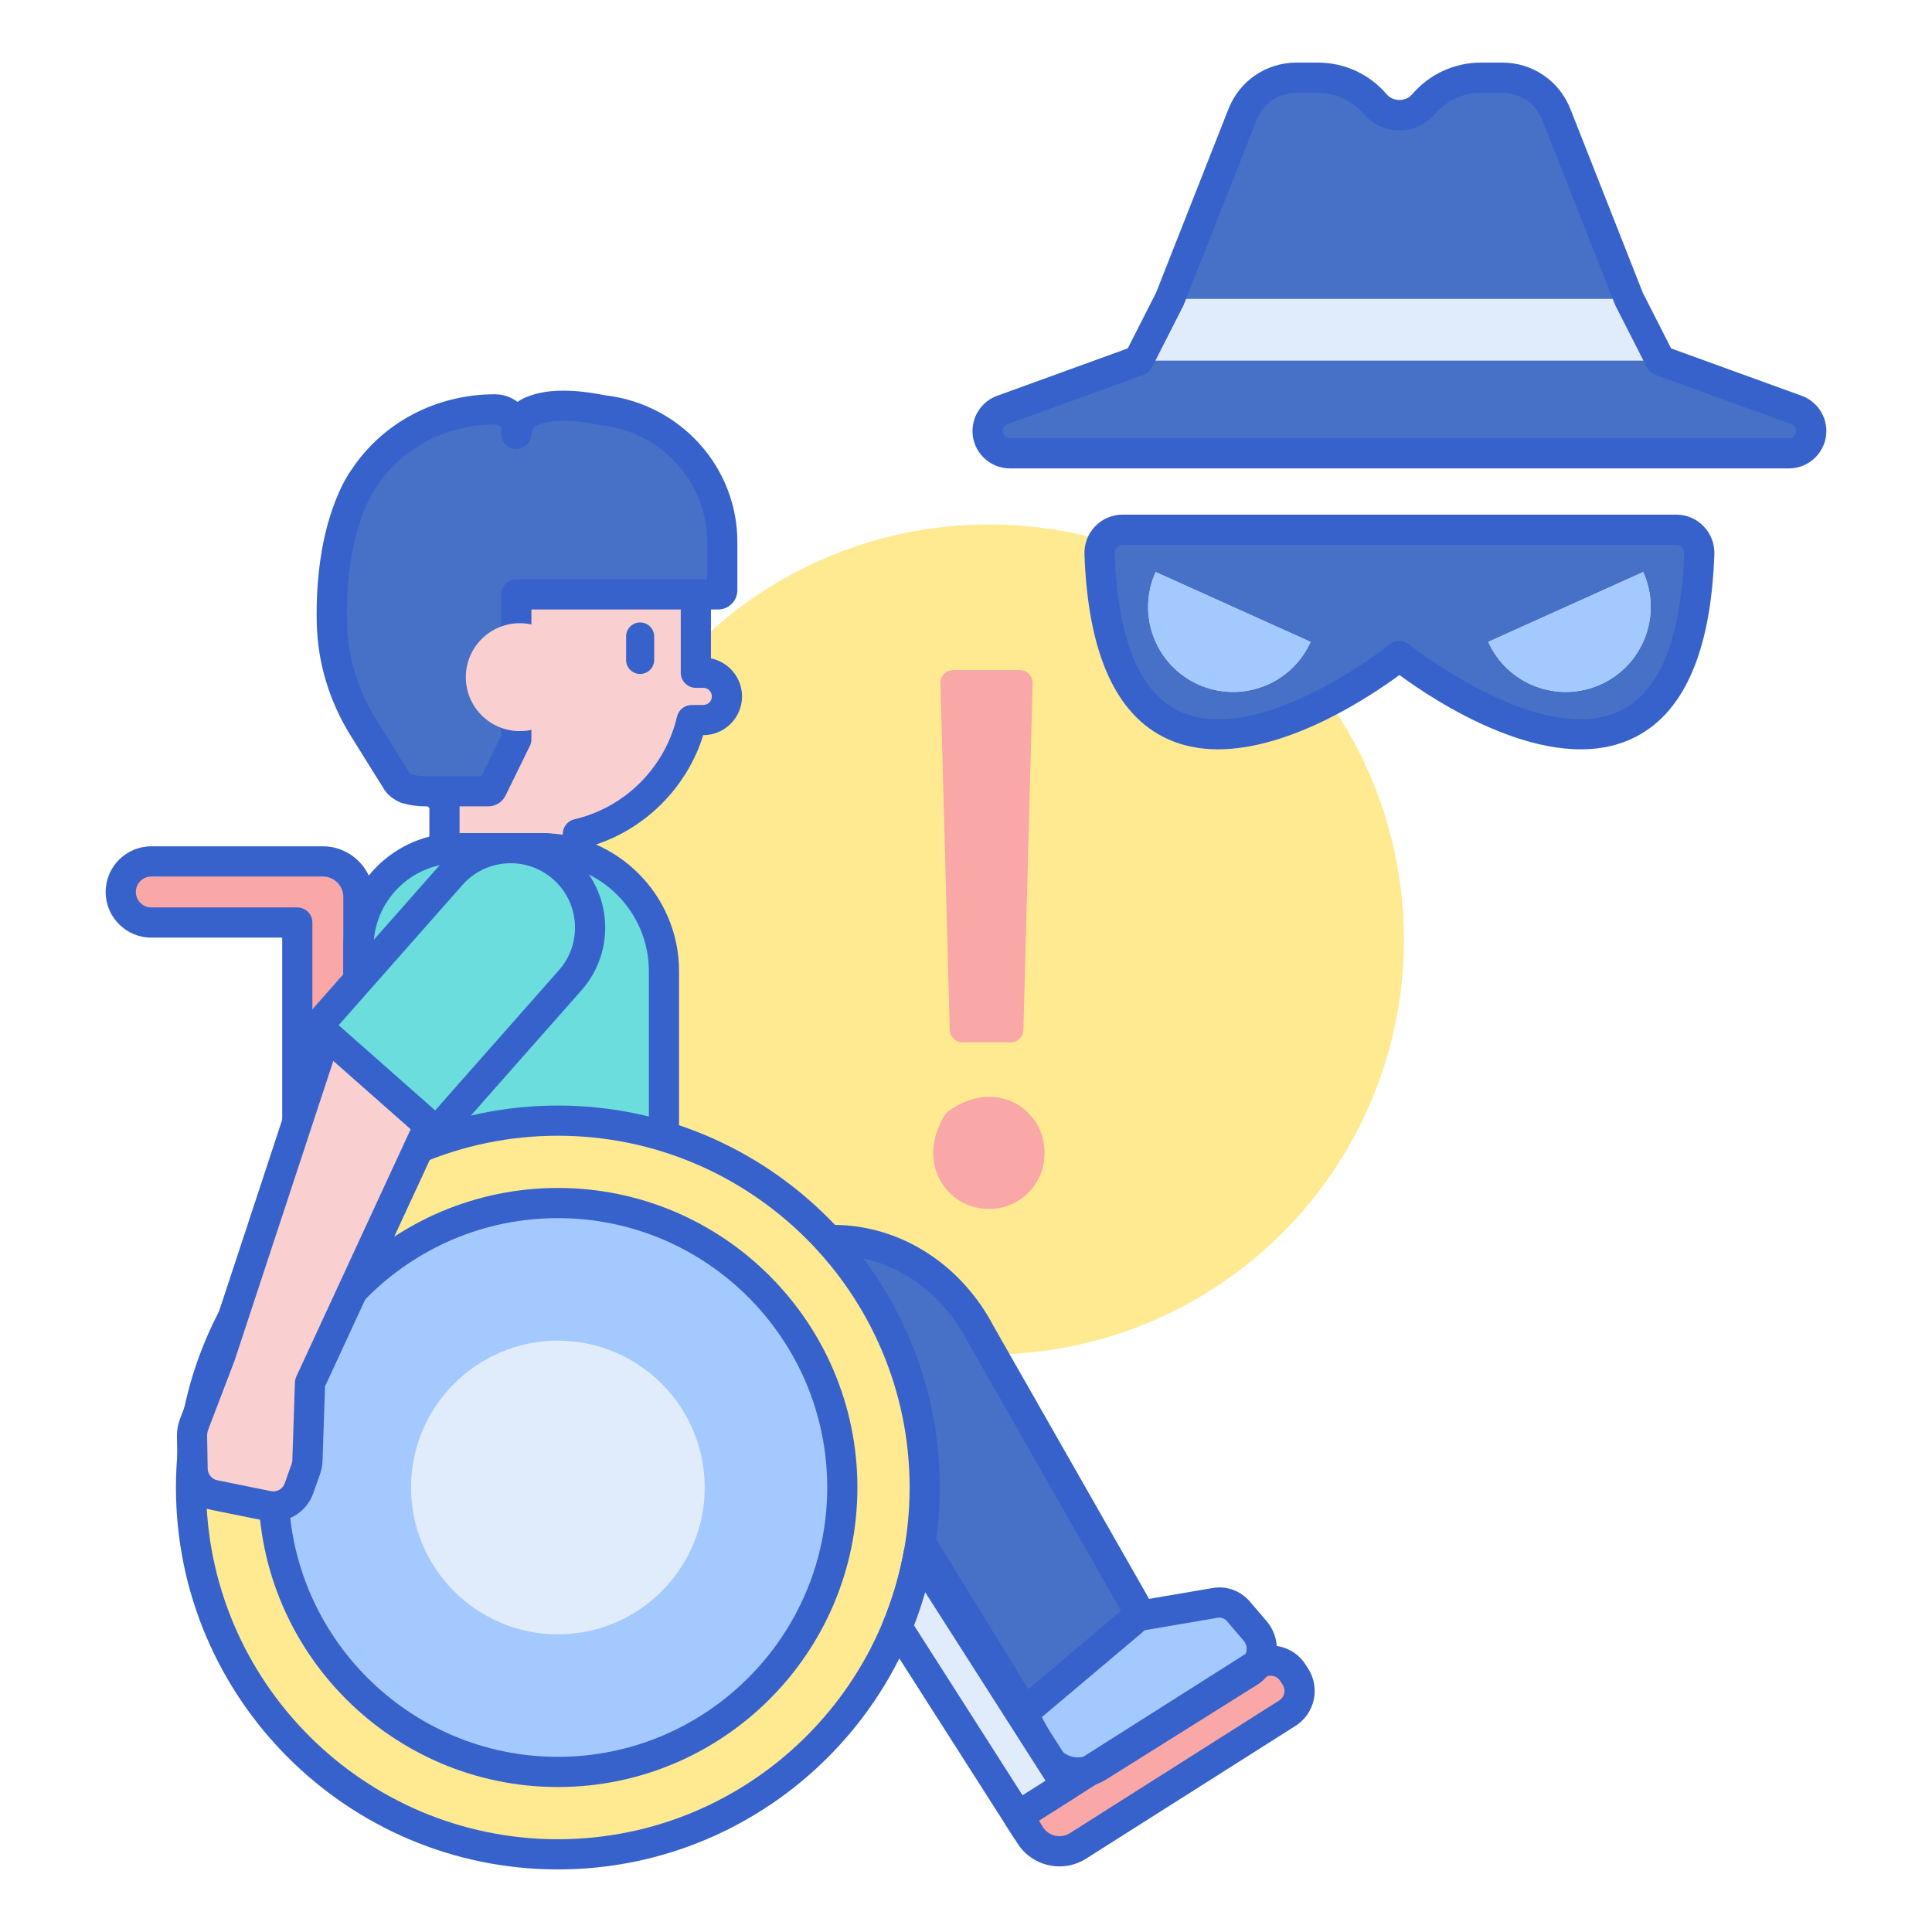 <svg xmlns="http://www.w3.org/2000/svg"  viewBox="0 0 256 256" width="256px" height="256px"><circle cx="131.032" cy="124.488" r="55" fill="#ffea92"/><path fill="#f9a7a7" d="M142.845,244.588l27.743-17.589c1.624-1.029,2.105-3.18,1.076-4.804l-0.343-0.54 c-1.029-1.624-3.18-2.105-4.804-1.076l-31.628,20.052l1.608,2.536C137.859,245.312,140.7,245.948,142.845,244.588z"/><path fill="#f9cfcf" d="M72.013,57.095c11.152,0,20.193,9.041,20.193,20.193V89.14h0.982c1.732,0,3.136,1.404,3.136,3.136l0,0 c0,1.732-1.404,3.136-3.136,3.136h-1.533c-1.737,7.475-7.603,13.363-15.082,15.091v2.776c-1.687-0.57-3.489-0.893-5.368-0.893 H61.026c-0.727,0-1.435,0.074-2.131,0.184v-6.392c-4.328-3.704-7.074-9.201-7.074-15.344V77.287 C51.82,66.135,60.861,57.095,72.013,57.095z"/><path fill="#f9a7a7" d="M20.049,114.143h22.737c2.598,0,4.704,2.106,4.704,4.704v3.393l0,0v33.139 c-2.994,2.307-5.714,4.951-8.097,7.882v-41.02H20.049c-2.236,0-4.049-1.813-4.049-4.049 C16,115.956,17.812,114.143,20.049,114.143z"/><path fill="#3762cc" d="M39.393,165.261c-0.225,0-0.45-0.038-0.669-0.115c-0.798-0.283-1.331-1.038-1.331-1.885V124.24H20.049 c-3.335,0-6.049-2.713-6.049-6.048c0-3.335,2.714-6.049,6.049-6.049h22.737c3.696,0,6.704,3.007,6.704,6.704v36.532 c0,0.621-0.288,1.206-0.779,1.584c-2.878,2.217-5.491,4.76-7.767,7.559C40.558,164.999,39.982,165.261,39.393,165.261z M20.049,116.143c-1.13,0-2.049,0.919-2.049,2.049c0,1.129,0.919,2.048,2.049,2.048h19.344c1.104,0,2,0.896,2,2v35.831 c1.297-1.292,2.665-2.516,4.098-3.664v-35.561c0-1.491-1.213-2.704-2.704-2.704H20.049z M47.49,155.379h0.01H47.49z"/><path fill="#3762cc" d="M84.823,89.304L84.823,89.304c1.029,0,1.862-0.834,1.862-1.862v-3.104c0-1.029-0.834-1.862-1.862-1.862h0 c-1.029,0-1.862,0.834-1.862,1.862v3.104C82.96,88.47,83.794,89.304,84.823,89.304z"/><path fill="#a4c9ff" d="M148.194,214.577l12.845-2.188c1.138-0.194,2.292,0.233,3.062,1.133l2.22,2.594 c0.558,0.652,0.867,1.497,0.867,2.374l0,0c0,1.25-0.626,2.408-1.649,3.05l-19.98,12.528c-1.128,0.708-2.466,0.955-3.757,0.694 l0,0c-1.562-0.315-2.91-1.343-3.677-2.804l-2.252-4.287c-0.678-1.29-0.355-2.906,0.76-3.802L148.194,214.577z"/><path fill="#3762cc" d="M142.815,236.863c-0.47,0-0.941-0.046-1.41-0.141c-2.16-0.437-4.001-1.834-5.052-3.835l-2.252-4.286 c-1.127-2.146-0.589-4.792,1.279-6.292l11.561-9.29c0.266-0.213,0.581-0.355,0.917-0.413l12.845-2.188 c1.843-0.314,3.682,0.36,4.918,1.805l2.22,2.593c0.868,1.016,1.347,2.32,1.347,3.674c0,1.926-0.991,3.744-2.588,4.744 l-19.979,12.527C145.463,236.487,144.148,236.863,142.815,236.863z M149.042,216.461l-11.156,8.965 c-0.368,0.295-0.475,0.872-0.243,1.313l2.252,4.286c0.489,0.931,1.328,1.578,2.303,1.774c0.787,0.159,1.604,0.007,2.298-0.428 l19.98-12.528c0.439-0.275,0.712-0.794,0.712-1.355c0-0.401-0.137-0.782-0.386-1.073l-2.221-2.593 c-0.312-0.365-0.764-0.539-1.206-0.462L149.042,216.461z"/><path fill="#4671c6" d="M110.411,164.306c4.1,0,8.121,1.231,11.629,3.558c3.246,2.154,5.942,5.174,7.838,8.778l0,0.001 l20.516,35.982c0.41,0.718,0.255,1.661-0.357,2.177L137.02,225.78c-0.685,0.578-1.673,0.401-2.156-0.385l-17.181-27.993l0,0 l-1.858-2.822c-0.845-1.284-2.201-2.044-3.644-2.044H60.389c-7.124,0-12.899-6.339-12.899-14.158v-14.072H110.411z"/><path fill="#3762cc" d="M136.105,228.12c-0.178,0-0.357-0.014-0.535-0.043c-0.993-0.16-1.871-0.757-2.411-1.638l-17.18-27.991 l-1.824-2.769c-0.472-0.716-1.209-1.144-1.974-1.144H60.39c-8.216,0-14.899-7.249-14.899-16.159v-14.071c0-1.104,0.896-2,2-2 h62.921c4.494,0,8.897,1.346,12.735,3.892c3.516,2.333,6.456,5.623,8.502,9.514l20.483,35.924 c0.883,1.546,0.536,3.565-0.806,4.697l-13.017,10.977C137.684,227.836,136.902,228.12,136.105,228.12z M49.49,166.306v12.071 c0,6.704,4.89,12.159,10.899,12.159h51.792c2.113,0,4.101,1.101,5.314,2.944l1.858,2.822l16.89,27.517l12.311-10.382 l-20.412-35.803c-1.769-3.359-4.25-6.14-7.208-8.103c-3.18-2.109-6.818-3.225-10.523-3.225H49.49z M148.658,213.617h0.01H148.658 z"/><path fill="#6bdddd" d="M60.245,192.536h27.732v-63.85c0-9.003-7.298-16.301-16.301-16.301H60.645 c-7.265,0-13.155,5.89-13.155,13.155v54.241C47.49,186.825,53.201,192.536,60.245,192.536z"/><path fill="#3762cc" d="M87.978,194.536H60.245c-8.136,0-14.755-6.619-14.755-14.755V125.54c0-8.356,6.798-15.155,15.154-15.155 h11.031c10.092,0,18.302,8.21,18.302,18.301v63.85C89.978,193.64,89.082,194.536,87.978,194.536z M60.645,114.385 c-6.15,0-11.154,5.004-11.154,11.155v54.241c0,5.93,4.824,10.755,10.755,10.755h25.732v-61.85 c0-7.886-6.416-14.301-14.302-14.301H60.645z"/><circle cx="73.921" cy="197.1" r="48.608" fill="#ffea92"/><path fill="#3762cc" d="M73.921,247.708c-27.905,0-50.608-22.703-50.608-50.608c0-27.905,22.703-50.608,50.608-50.608 s50.608,22.703,50.608,50.608C124.529,225.005,101.826,247.708,73.921,247.708z M73.921,150.492 c-25.7,0-46.608,20.908-46.608,46.608s20.908,46.608,46.608,46.608s46.608-20.909,46.608-46.608S99.621,150.492,73.921,150.492z"/><circle cx="73.921" cy="197.1" r="37.691" fill="#a4c9ff"/><circle cx="68.872" cy="89.727" r="7.149" fill="#f9cfcf"/><path fill="#3762cc" d="M76.573,115.278c-0.216,0-0.432-0.035-0.641-0.105c-1.546-0.523-3.137-0.788-4.728-0.788h-10.18 c-0.547,0-1.142,0.052-1.817,0.159c-0.577,0.091-1.166-0.074-1.612-0.454c-0.445-0.38-0.701-0.936-0.701-1.521v-5.497 c-4.507-4.196-7.074-10.062-7.074-16.239V77.288c0-12.237,9.955-22.193,22.192-22.193s22.193,9.956,22.193,22.193v9.953 c2.346,0.474,4.118,2.551,4.118,5.035c0,2.832-2.304,5.136-5.136,5.136h-0.005c-2.162,6.944-7.684,12.468-14.61,14.62v1.247 c0,0.645-0.311,1.25-0.834,1.625C77.395,115.15,76.986,115.278,76.573,115.278z M61.025,110.385h10.18 c1.128,0,2.254,0.104,3.368,0.311v-0.193c0-0.931,0.643-1.739,1.55-1.949c6.691-1.545,12.023-6.881,13.584-13.594 c0.211-0.906,1.019-1.547,1.948-1.547h1.533c0.626,0,1.136-0.51,1.136-1.136s-0.51-1.136-1.136-1.136h-0.982 c-1.104,0-2-0.896-2-2V77.288c0-10.032-8.161-18.193-18.193-18.193c-10.031,0-18.192,8.161-18.192,18.193v13.545 c0,5.319,2.323,10.358,6.374,13.824c0.444,0.38,0.7,0.935,0.7,1.52v4.208C60.938,110.385,60.981,110.385,61.025,110.385z"/><path fill="#4671c6" d="M48.2,63.413l0.001,0.002c3.603-5.504,10.039-9.172,17.384-9.172c1.562,0,2.829,1.199,2.829,2.677v0.562 c0-0.661,0.203-1.276,0.548-1.788l0-0.001c0,0,0.097-0.198,0.385-0.467c0.38-0.384,0.854-0.677,1.387-0.839 c0.748-0.3,1.794-0.548,3.234-0.608v-0.001c0.003,0,0.006,0,0.008,0c1.496-0.062,3.417,0.078,5.882,0.577 c1.794,0.196,3.507,0.654,5.1,1.333c0.006,0.002,0.012,0.003,0.018,0.005l-0.001,0.002c0.905,0.387,1.769,0.848,2.588,1.37 c0.356,0.218,0.535,0.354,0.536,0.355c4.6,3.173,7.609,8.422,7.609,14.366v6.43c0,0.298-0.246,0.54-0.549,0.54H68.413v13.939 v5.259l-3.225,6.582c-0.092,0.187-0.284,0.305-0.495,0.305h-2.197h-0.785h-5.395c-0.847,0-1.68-0.121-2.474-0.349 c-0.025-0.01-0.875-0.369-1.219-0.921c-0.814-1.303-2.73-4.372-4.474-7.176c-2.588-4.161-4.057-8.914-4.173-13.79 C43.658,69.249,48.2,63.413,48.2,63.413z"/><path fill="#3762cc" d="M64.693,106.844h-8.377c-1.021,0-2.039-0.144-3.026-0.427c-0.075-0.021-0.15-0.048-0.223-0.079 c-0.343-0.144-1.508-0.691-2.142-1.705c-0.813-1.304-2.73-4.374-4.476-7.179c-2.805-4.51-4.352-9.627-4.474-14.798 c-0.321-13.459,4.136-19.792,4.61-20.427c4.14-6.254,11.232-9.985,18.997-9.985c1.13,0,2.171,0.378,2.995,1.01 c0.439-0.318,0.948-0.579,1.486-0.752c1.066-0.415,2.345-0.657,3.803-0.72c0.008,0,0.016-0.001,0.024-0.001l0,0 c1.811-0.078,3.917,0.125,6.274,0.597c1.923,0.219,3.795,0.712,5.564,1.467c0.021,0.009,0.043,0.018,0.063,0.028 c0.973,0.418,1.93,0.926,2.843,1.508c0.294,0.18,0.49,0.315,0.622,0.414c5.29,3.661,8.447,9.638,8.447,15.994v6.43 c0,1.4-1.144,2.54-2.549,2.54H70.413v17.198c0,0.305-0.069,0.606-0.204,0.88l-3.226,6.582 C66.55,106.299,65.673,106.844,64.693,106.844z M54.536,102.612c0.583,0.154,1.182,0.232,1.78,0.232h7.475l2.622-5.352V78.758 c0-1.104,0.896-2,2-2h25.294v-4.97c0-5.052-2.521-9.807-6.745-12.72c-0.025-0.018-0.052-0.037-0.076-0.056 c-0.041-0.03-0.163-0.116-0.367-0.241c-0.771-0.492-1.545-0.901-2.33-1.237c-0.016-0.006-0.03-0.013-0.045-0.02 c-1.432-0.607-2.946-1.001-4.503-1.171c-0.06-0.007-0.12-0.016-0.179-0.028c-2.078-0.421-3.892-0.599-5.403-0.539 c-0.032,0.002-0.071,0.002-0.1,0.002c-1.213,0.055-2.027,0.283-2.481,0.465c-0.054,0.021-0.107,0.041-0.162,0.057 c-0.205,0.062-0.395,0.177-0.548,0.332c0,0-0.068,0.069-0.096,0.097c-0.017,0.027-0.034,0.055-0.052,0.081 c-0.138,0.204-0.207,0.43-0.207,0.671c0,1.104-0.896,2-2,2s-2-0.896-2-2v-0.562c0-0.367-0.38-0.677-0.829-0.677 c-6.448,0-12.321,3.091-15.711,8.268c-0.037,0.057-0.077,0.111-0.119,0.164c-0.388,0.555-4.059,6.137-3.779,17.886 c0.105,4.458,1.444,8.878,3.872,12.781c1.715,2.757,3.596,5.77,4.431,7.107C54.334,102.495,54.439,102.561,54.536,102.612z M70.75,56.588C70.75,56.588,70.75,56.588,70.75,56.588S70.75,56.588,70.75,56.588z M70.752,56.583 c0,0.001-0.001,0.002-0.001,0.002C70.751,56.585,70.752,56.584,70.752,56.583z M70.754,56.58c0,0.001-0.001,0.002-0.001,0.003 C70.753,56.582,70.754,56.581,70.754,56.58z"/><circle cx="68.872" cy="89.727" r="7.149" fill="#f9cfcf"/><path fill="#3762cc" d="M140.396,247.306c-0.483,0-0.972-0.054-1.455-0.162c-1.72-0.385-3.188-1.417-4.131-2.906l-1.608-2.536 c-0.283-0.448-0.378-0.991-0.263-1.508c0.116-0.518,0.434-0.968,0.881-1.252l31.628-20.052c1.236-0.784,2.707-1.04,4.133-0.719 c1.429,0.32,2.647,1.177,3.432,2.414l0.343,0.54c1.617,2.552,0.857,5.945-1.694,7.564l-27.743,17.589l-0.001,0 C142.847,246.956,141.633,247.306,140.396,247.306z M142.846,244.588h0.01H142.846z M137.651,241.249l0.537,0.847 c0.371,0.587,0.949,0.993,1.626,1.145c0.678,0.153,1.375,0.031,1.961-0.341l27.742-17.589c0.69-0.438,0.896-1.354,0.458-2.044 l-0.343-0.54c-0.212-0.334-0.541-0.566-0.927-0.652c-0.386-0.087-0.783-0.017-1.116,0.194L137.651,241.249z"/><path fill="#3762cc" d="M73.921,236.791c-21.886,0-39.69-17.805-39.69-39.691c0-21.885,17.805-39.69,39.69-39.69 s39.69,17.805,39.69,39.69C113.611,218.985,95.807,236.791,73.921,236.791z M73.921,161.409c-19.68,0-35.69,16.011-35.69,35.69 c0,19.68,16.011,35.691,35.69,35.691s35.69-16.011,35.69-35.691C109.611,177.42,93.601,161.409,73.921,161.409z"/><path fill="#e0ebfc" d="M73.921,216.56c-10.73,0-19.459-8.73-19.459-19.46c0-10.73,8.729-19.459,19.459-19.459 S93.38,186.37,93.38,197.1C93.38,207.83,84.651,216.56,73.921,216.56z"/><path fill="#f9cfcf" d="M25.729,188.694l3.45-9.02l14.045-42.619c0.001,0.001,0.001,0.002,0.002,0.003l13.434,11.861 c0.068,0.06,0.142,0.109,0.217,0.156L41.08,183.236l-0.344,10.308c-0.012,0.368-0.081,0.733-0.204,1.08l-0.917,2.592 c-0.598,1.691-2.349,2.683-4.107,2.327l-7.106-1.438c-1.657-0.335-2.857-1.778-2.884-3.468l-0.071-4.333 C25.436,189.754,25.533,189.207,25.729,188.694z"/><path fill="#3762cc" d="M36.209,201.614c-0.363,0-0.73-0.036-1.098-0.11l-7.106-1.438c-2.557-0.518-4.444-2.787-4.488-5.395 l-0.071-4.333c-0.013-0.809,0.127-1.602,0.416-2.357v0l3.449-9.02l14.014-42.531c0.217-0.66,0.761-1.159,1.437-1.32 c0.645-0.154,1.323,0.023,1.811,0.468l13.412,11.842c0.862,0.531,1.134,1.575,0.709,2.494l-15.627,33.795l-0.331,9.904 c-0.019,0.57-0.125,1.137-0.318,1.681l-0.916,2.591C40.7,200.144,38.537,201.614,36.209,201.614z M27.598,189.408 c-0.105,0.277-0.157,0.568-0.152,0.865l0.071,4.332c0.013,0.745,0.552,1.393,1.282,1.541l7.105,1.438 c0.781,0.158,1.56-0.287,1.824-1.033l0.917-2.592c0.056-0.156,0.086-0.315,0.091-0.476l0.345-10.312 c0.009-0.267,0.071-0.53,0.184-0.772l15.16-32.785l-10.251-9.051L31.078,180.3L27.598,189.408z"/><path fill="#6bdddd" d="M43.226,137.057l13.434,11.861c0.649,0.573,1.64,0.512,2.213-0.138l16.686-18.899 c3.848-4.359,3.435-11.012-0.924-14.861l0,0c-4.359-3.848-11.012-3.435-14.861,0.924l-16.686,18.899 C42.515,135.493,42.577,136.484,43.226,137.057z"/><path fill="#3762cc" d="M57.692,151.311c-0.87,0-1.699-0.313-2.356-0.895l-13.433-11.86c-0.715-0.63-1.141-1.502-1.2-2.453 c-0.06-0.952,0.256-1.869,0.887-2.583l16.687-18.898c2.215-2.509,5.274-4.004,8.614-4.212c3.345-0.21,6.561,0.897,9.069,3.113 c5.178,4.573,5.671,12.505,1.099,17.683l-16.687,18.899c-0.631,0.714-1.502,1.141-2.453,1.2 C57.843,151.309,57.768,151.311,57.692,151.311z M57.983,147.419h0.011H57.983z M44.874,135.844l12.786,11.289l16.4-18.575 c3.112-3.525,2.776-8.925-0.749-12.038c-1.707-1.507-3.899-2.26-6.173-2.119c-2.273,0.141-4.356,1.16-5.864,2.867L44.874,135.844 z M44.55,135.558L44.55,135.558C44.551,135.558,44.551,135.558,44.55,135.558z"/><path fill="#e0ebfc" d="M134.891,240.631l6.413-4.066l-19.584-30.666c-0.615,3.364-1.571,6.607-2.84,9.69l17.123,26.812l0.008-0.005 L134.891,240.631z"/><path fill="#3762cc" d="M136.005,244.397c-0.661,0-1.308-0.324-1.688-0.92l-17.123-26.812c-0.351-0.549-0.412-1.235-0.164-1.838 c1.223-2.969,2.139-6.095,2.723-9.289c0.148-0.809,0.776-1.444,1.583-1.603c0.807-0.162,1.628,0.194,2.07,0.886l19.584,30.667 c0.286,0.448,0.382,0.992,0.267,1.511c-0.115,0.519-0.433,0.97-0.881,1.255l-4.725,2.995l0.049,0.076 c0.285,0.45,0.379,0.995,0.261,1.514s-0.438,0.97-0.891,1.252C136.739,244.299,136.37,244.397,136.005,244.397z M121.117,215.377 l14.372,22.505l3.049-1.933l-15.949-24.975C122.165,212.468,121.674,213.938,121.117,215.377z"/><g><path fill="#f9a7a7" d="M131.077,160.189c-5.739,0-9.749-6.178-5.901-12.419c0.117-0.189,0.275-0.361,0.454-0.493 c6.171-4.537,12.776-0.454,12.776,5.486C138.407,156.934,135.152,160.189,131.077,160.189z M126.314,88.787h8.815 c0.957,0,1.725,0.789,1.699,1.745l-1.226,45.93c-0.025,0.921-0.778,1.655-1.699,1.655h-6.355c-0.921,0-1.675-0.734-1.699-1.654 l-1.234-45.93C124.589,89.577,125.357,88.787,126.314,88.787z"/></g><g><path fill="#4671c6" d="M222.103,70.189H185.43h-36.673c-1.739,0-3.12,1.451-3.059,3.19c1.543,44.248,39.732,13.549,39.732,13.549 s38.189,30.699,39.732-13.549C225.223,71.64,223.842,70.189,222.103,70.189z"/></g><g><path fill="#e0ebfc" d="M158.767,90.69c-5.669-2.556-8.193-9.224-5.637-14.893l20.531,9.256 C171.105,90.723,164.437,93.246,158.767,90.69z"/></g><g><path fill="#e0ebfc" d="M212.093,90.69c-5.669,2.556-12.337,0.032-14.893-5.637l20.531-9.256 C220.287,81.467,217.763,88.135,212.093,90.69z"/></g><g><path fill="#a4c9ff" d="M158.767,90.69c-5.669-2.556-8.193-9.224-5.637-14.893l20.531,9.256 C171.105,90.723,164.437,93.246,158.767,90.69z"/></g><g><path fill="#a4c9ff" d="M212.093,90.69c-5.669,2.556-12.337,0.032-14.893-5.637l20.531-9.256 C220.287,81.467,217.763,88.135,212.093,90.69z"/></g><g><path fill="#4671c6" d="M199.06,10.292h-2.826c-2.923,0-5.699,1.28-7.597,3.503v0c-1.683,1.971-4.729,1.971-6.412,0v0 c-1.898-2.223-4.674-3.503-7.597-3.503h-2.826c-3.161,0-6.001,1.933-7.16,4.875l-9.634,24.451h24.303h12.24h24.303l-9.634-24.451 C205.061,12.225,202.221,10.292,199.06,10.292z"/></g><g><polygon fill="#e0ebfc" points="215.853,39.617 185.43,39.617 155.007,39.617 150.855,47.777 185.43,47.777 220.006,47.777"/></g><g><path fill="#4671c6" d="M220.006,47.777H185.43h-34.576l-18.043,6.546c-1.171,0.425-1.952,1.538-1.952,2.784v0 c0,1.636,1.326,2.962,2.962,2.962h51.608h51.608c1.636,0,2.962-1.326,2.962-2.962v0c0-1.246-0.78-2.359-1.952-2.784 L220.006,47.777z"/></g><g><path fill="#3762cc" d="M237.038,62.069H133.822c-2.736,0-4.962-2.226-4.962-4.962c0-2.08,1.313-3.954,3.269-4.664l17.301-6.277 l3.751-7.371l9.6-24.362c1.47-3.73,5.011-6.141,9.021-6.141h2.826c3.514,0,6.837,1.532,9.118,4.205c0.855,1,2.513,1.002,3.371,0 c2.28-2.672,5.604-4.204,9.117-4.204h2.826c4.01,0,7.551,2.411,9.021,6.141l9.6,24.362l3.751,7.371l17.3,6.277 c0.001,0,0.001,0,0.001,0c1.955,0.71,3.269,2.584,3.269,4.664C242,59.843,239.774,62.069,237.038,62.069z M171.801,12.292 c-2.355,0-4.436,1.416-5.3,3.608l-9.634,24.451c-0.022,0.059-0.049,0.117-0.078,0.174l-4.152,8.16 c-0.229,0.452-0.623,0.8-1.101,0.973l-18.043,6.546c-0.378,0.138-0.633,0.501-0.633,0.904c0,0.53,0.432,0.962,0.962,0.962h103.216 c0.53,0,0.962-0.432,0.962-0.962c0-0.403-0.255-0.767-0.634-0.904l-18.042-6.546c-0.478-0.173-0.871-0.521-1.101-0.973 l-4.152-8.16c-0.029-0.057-0.056-0.115-0.078-0.174L204.359,15.9c-0.864-2.192-2.944-3.608-5.3-3.608h-2.826 c-2.341,0-4.556,1.021-6.075,2.801c-1.184,1.386-2.906,2.18-4.728,2.18s-3.545-0.794-4.728-2.18 c-1.521-1.781-3.735-2.802-6.076-2.802H171.801z"/></g><g><path fill="#3762cc" d="M161.401,99.29c-2.32,0-4.59-0.405-6.704-1.374c-6.841-3.133-10.541-11.365-10.998-24.467 c-0.049-1.395,0.458-2.715,1.425-3.717c0.961-0.995,2.252-1.543,3.634-1.543h73.345c1.382,0,2.673,0.548,3.634,1.543 c0.967,1.001,1.473,2.322,1.425,3.717c-0.457,13.103-4.157,21.334-10.998,24.467c-11.012,5.043-26.262-5.178-30.732-8.474 C181.819,92.105,171.168,99.289,161.401,99.29z M148.758,72.189c-0.388,0-0.641,0.202-0.756,0.322 c-0.12,0.124-0.319,0.393-0.305,0.798c0.399,11.465,3.315,18.52,8.666,20.97c10.536,4.824,27.644-8.773,27.814-8.911 c0.73-0.588,1.774-0.588,2.505-0.001c0.146,0.117,12.531,9.942,22.702,9.944c1.803,0,3.534-0.308,5.117-1.034 c5.348-2.452,8.262-9.506,8.661-20.968c0.015-0.406-0.185-0.674-0.305-0.798c-0.115-0.12-0.368-0.322-0.756-0.322H148.758z"/></g></svg>